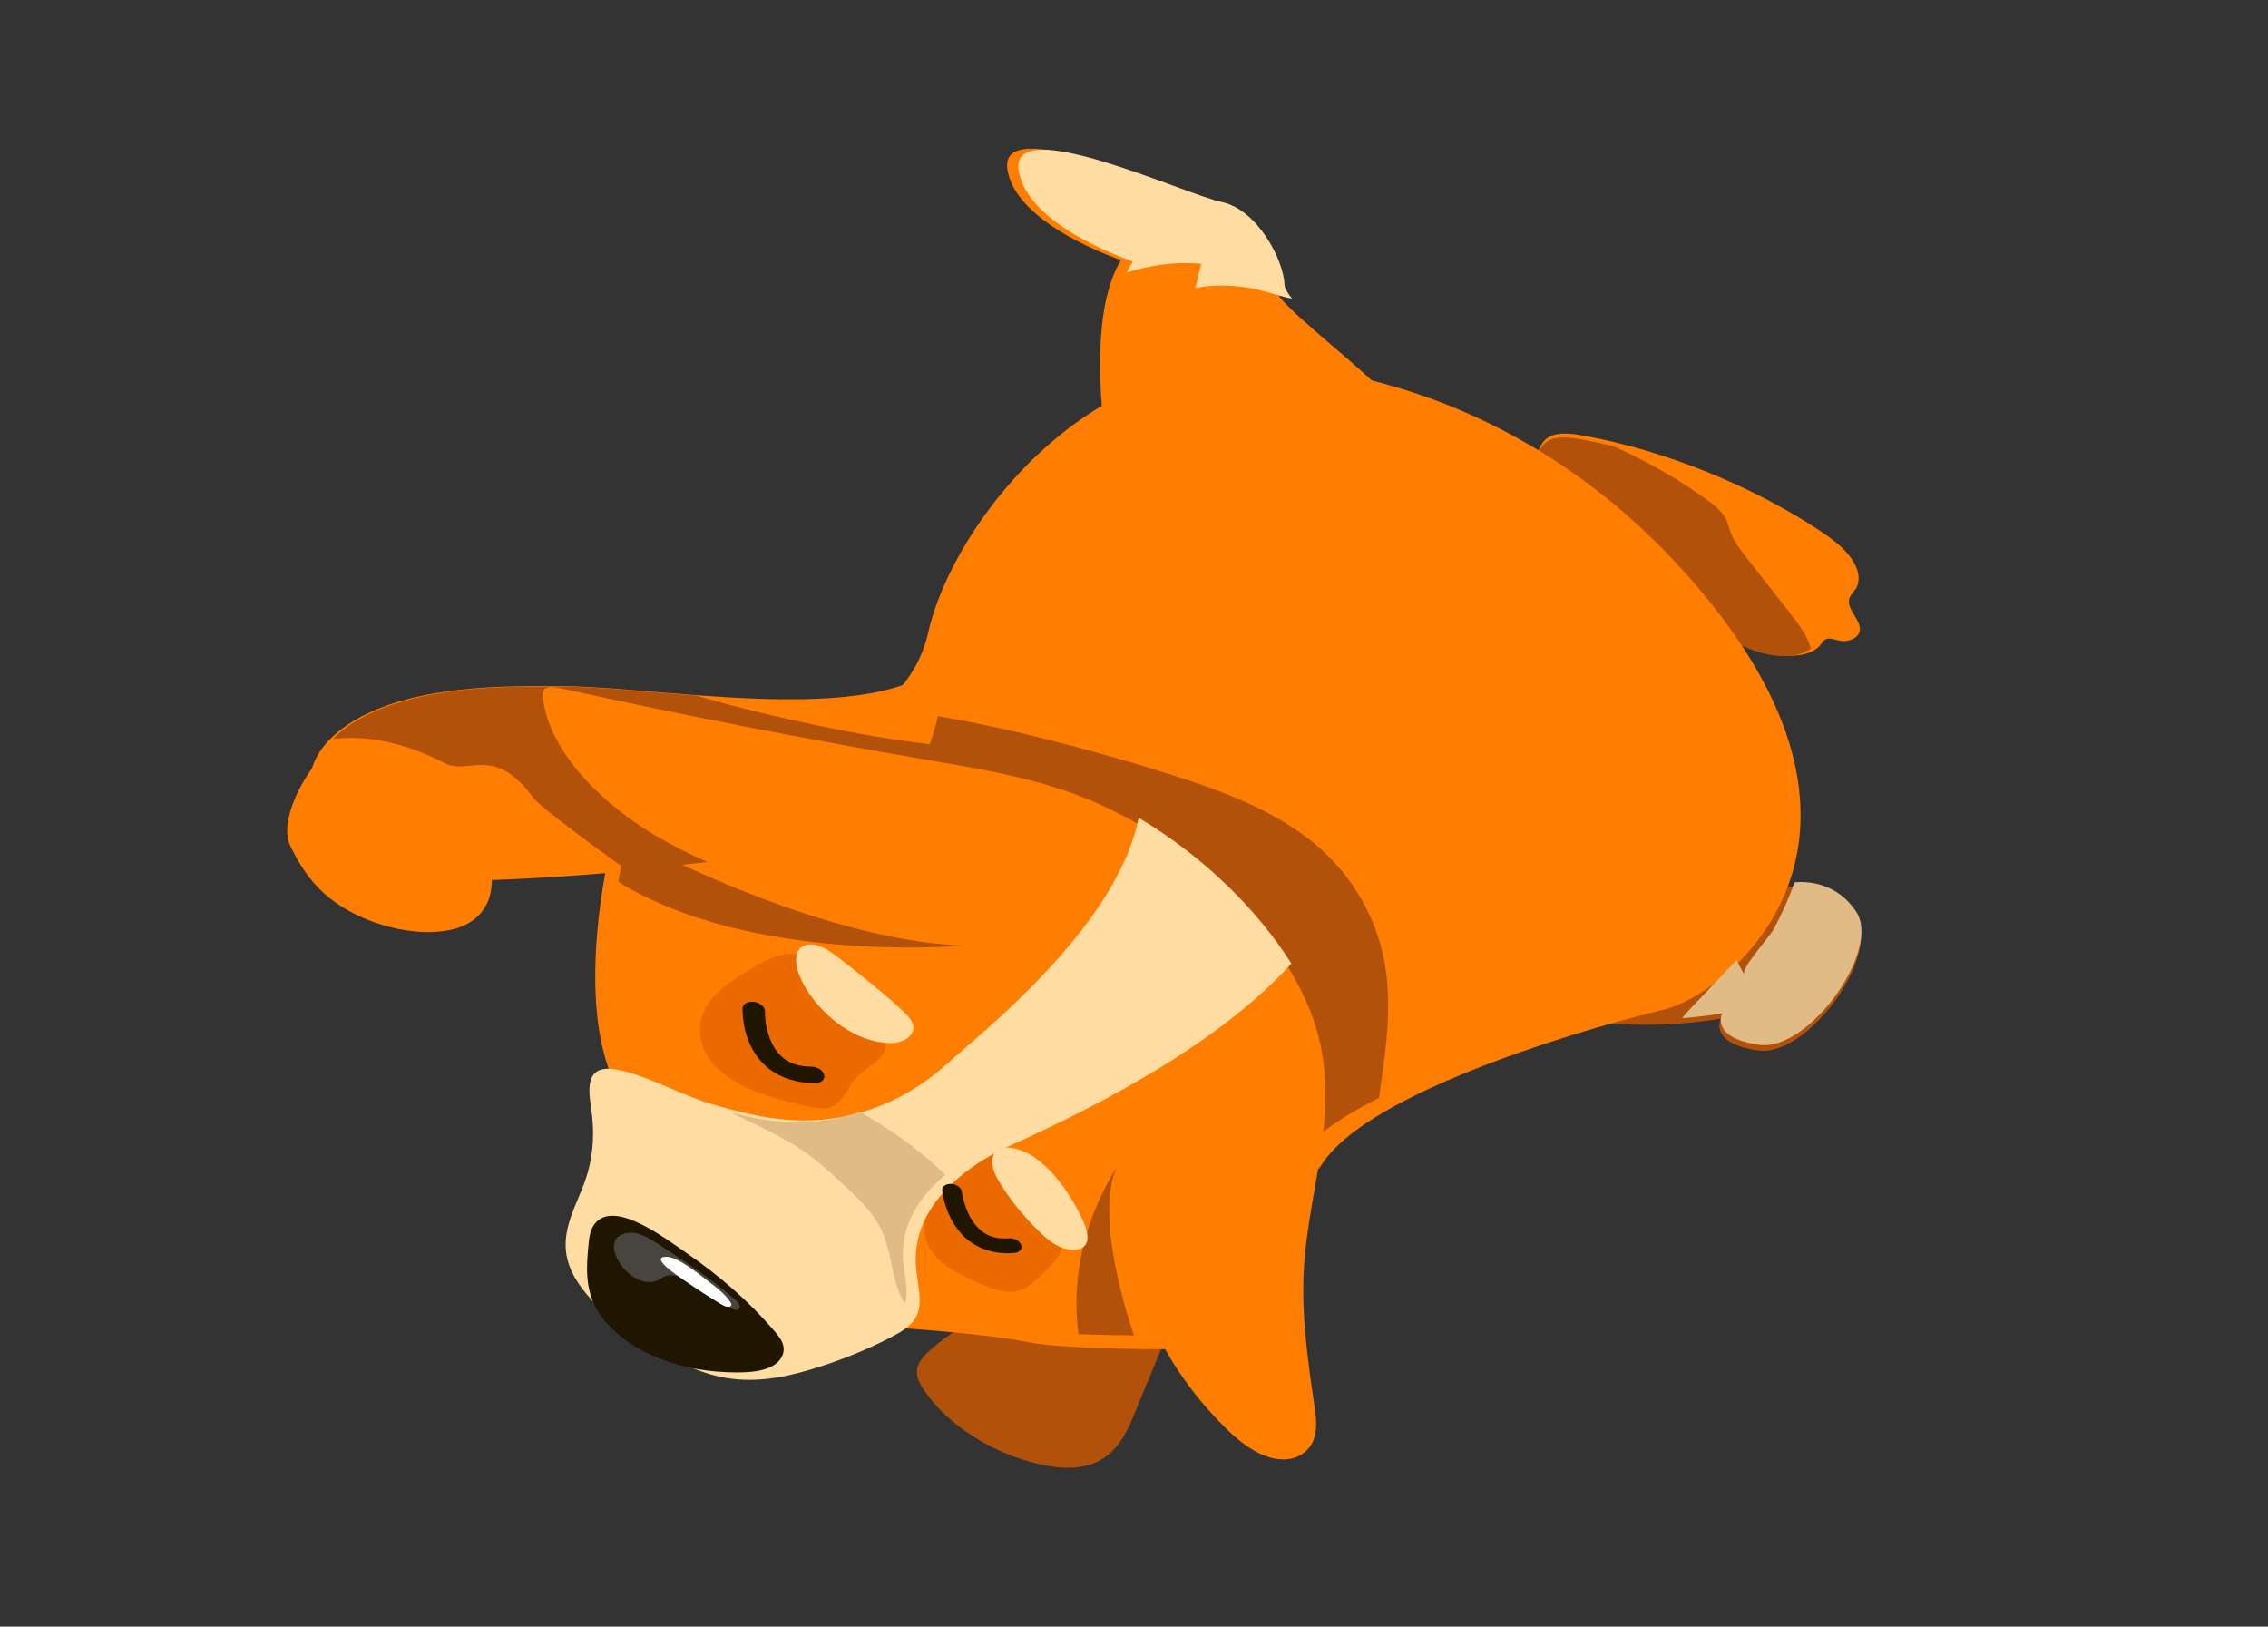 <svg width="622.046" height="446.027" viewBox="0 0 622.046 446.027" fill="none" xmlns="http://www.w3.org/2000/svg" xmlns:xlink="http://www.w3.org/1999/xlink">
	<rect x="0" y="0" width="622.046" height="446.027" fill="#333333" stroke="none"/>
	<desc>
			Created with Pixso.
	</desc>
	<defs/>
	<path id="Vector" d="M482.202 288.043C468.487 286.11 471.961 279.303 471.961 279.303C471.961 279.303 467.61 280.149 460.932 280.654C448.293 281.599 427.319 281.284 411.62 271.612C387.611 256.808 478.94 233.062 478.94 233.062C478.94 233.062 485.358 238.136 490.263 243.238C490.263 243.238 490.912 243.083 491.992 242.998C495.505 242.692 503.595 243.014 509 251.127C516.073 261.735 495.899 289.972 482.202 288.043Z" fill="#B25109" fill-opacity="1" fill-rule="nonzero"/>
	<path id="Vector" d="M487.007 179.442C482.067 178.524 477.337 176.222 472.867 173.841C458.843 166.37 445.78 157.541 434.248 147.725C430.711 144.708 427.268 141.557 424.896 138.056C421.623 133.24 420.565 127.74 422.126 123.286C423.863 118.332 428.457 118.324 435.191 119.598C437.838 120.101 440.487 120.674 443.126 121.313C454.445 124.051 465.692 128.032 476.303 132.904C483.737 136.322 490.91 140.223 497.663 144.555C501.178 146.803 504.662 149.239 507.054 152.172C509.451 155.112 510.605 158.676 509.094 161.253C508.433 162.383 507.269 163.312 507.104 164.619C506.776 167.062 509.927 169.735 510.116 172.277C510.293 174.627 507.409 176.282 504.292 175.622C503.262 175.405 502.159 174.97 501.229 175.141C500.258 175.324 499.854 176.09 499.382 176.725C499.133 177.06 498.849 177.362 498.521 177.633C495.996 179.772 491.391 180.265 487.007 179.442Z" fill="#FF7D00" fill-opacity="1" fill-rule="nonzero"/>
	<path id="Vector" d="M485.398 179.561C480.57 178.658 475.947 176.392 471.578 174.049C457.871 166.695 445.103 158.005 433.83 148.342C430.373 145.372 427.007 142.27 424.688 138.824C421.488 134.083 420.452 128.668 421.977 124.282C423.672 119.404 428.161 119.396 434.742 120.649C437.329 121.144 439.918 121.708 442.497 122.336C451.482 126.325 460.015 131.191 467.762 136.757C469.883 138.282 472.011 139.936 473.146 141.899C473.927 143.262 474.173 144.676 474.7 146.074C475.663 148.607 477.549 151.03 479.41 153.408C483.249 158.302 487.085 163.206 490.924 168.1C493.35 171.197 495.865 174.556 496.646 177.777C494.181 179.884 489.682 180.37 485.398 179.561Z" fill="#B25109" fill-opacity="1" fill-rule="nonzero"/>
	<path id="Vector" d="M311.247 387.427C308.788 393.666 305.43 400.42 297.141 402.09C293.087 402.906 288.34 402.343 283.795 401.196C271.641 398.13 260.196 390.719 253.855 381.811C252.697 380.184 251.682 378.462 251.51 376.779C251.23 374.039 253.2 371.885 255.281 370.055C258.363 367.342 261.844 364.914 265.585 362.727C269.895 360.207 274.575 357.989 278.259 354.962C282.97 351.091 285.866 346.054 289.375 341.416C292.882 336.779 297.272 332.361 303.95 330.412C307.518 329.371 312.055 329.164 315.994 331.04C321.898 333.851 323.64 339.722 323.767 344.458C324.169 359.584 316.531 374.019 311.247 387.427Z" fill="#B25109" fill-opacity="1" fill-rule="nonzero"/>
	<path id="Vector" d="M347.662 319.349C308.257 302.569 207.958 209.047 207.958 209.047C207.958 209.047 212.204 208.348 218.169 206.416C218.375 206.353 218.585 206.277 218.794 206.201C226.227 203.72 236.104 199.352 243.719 192.092C248.785 187.266 252.86 181.16 254.572 173.481C257.973 158.226 269.629 137.882 286.983 122.457C302.586 108.592 322.805 98.714 345.723 100.1C345.723 100.1 415.794 98.079 469.667 165.938C523.544 233.785 472.893 272.905 456.57 276.777C445.367 279.428 411.315 288.65 386.823 301.008C375.623 306.662 366.414 312.971 362.315 319.612C360.259 322.939 355.015 322.482 347.662 319.349Z" fill="#FF7D00" fill-opacity="1" fill-rule="nonzero"/>
	<path id="Vector" d="M339.927 319.033C333.696 314.982 327.93 310.345 322.654 305.568C311.209 295.167 301.539 283.808 290.005 273.455C271.014 256.428 247.491 242.613 227.654 226.128C221.745 221.222 215.97 215.789 213.759 209.798C213.563 209.264 213.391 208.745 213.254 208.237C213.456 208.175 213.662 208.101 213.866 208.026C214.32 208.523 214.808 208.999 215.349 209.481C217.545 211.428 220.577 213.15 223.512 213.173C226.481 213.208 228.469 211.547 230.18 209.982C235.607 205.016 240.892 199.962 246.064 194.825C273.674 197.844 310.133 208.89 321.391 212.471C335.236 216.862 349.451 222.262 360.167 231.02C371.539 240.31 377.622 252.409 379.714 263.804C381.801 275.191 380.31 286.105 378.799 296.895C378.604 298.273 378.414 299.659 378.229 301.034C367.274 306.583 358.267 312.773 354.259 319.289C352.249 322.554 347.12 322.106 339.927 319.033Z" fill="#B25109" fill-opacity="1" fill-rule="nonzero"/>
	<path id="Vector" d="M328.8 369.918C328.8 369.918 322.86 370.007 315.032 369.944C310.369 369.889 305.037 369.792 299.891 369.593C292.806 369.311 286.073 368.835 281.899 368.012C269.582 365.602 246.046 364.086 246.046 364.086C246.046 364.086 179.161 322.946 167.789 295.296C160.869 278.494 163.194 254.821 166.098 238.83C166.946 234.081 167.855 230.016 168.59 227C169.448 223.459 170.059 221.378 170.059 221.378C170.059 221.378 253.233 234.67 265.688 236.476C278.143 238.282 318.917 271.24 318.917 271.24L346.164 322.338L328.8 369.918Z" fill="#FF7D00" fill-opacity="1" fill-rule="nonzero"/>
	<path id="Vector" d="M226.335 231.715C224.868 231.998 223.379 232.254 221.901 232.506C203.12 235.628 183.847 237.998 164.213 239.565C156.253 240.213 148.244 240.728 140.169 241.103C127.482 241.706 113.399 241.736 101.723 236.397C88.588 230.4 82.622 218.749 85.862 209.804C86.825 207.16 88.45 204.745 90.601 202.592C94.362 198.783 99.747 195.73 105.942 193.5C106.265 193.389 106.592 193.265 106.921 193.162C108.667 192.553 110.497 192.02 112.366 191.555C112.585 191.498 112.745 191.449 112.848 191.429C125.673 188.288 140.343 187.94 154.891 188.144C164.344 188.269 177.259 189.609 190.896 190.621C212.842 192.239 236.647 193.017 250.855 186.554C259.339 182.701 259.177 192.739 254.992 204.058C254.779 204.627 254.568 205.196 254.333 205.772C251.004 214.08 245.67 222.725 240.101 226.853C239.272 227.477 238.445 227.996 237.603 228.394C234.312 229.963 230.387 230.939 226.335 231.715Z" fill="#FF7D00" fill-opacity="1" fill-rule="nonzero"/>
	<path id="Vector" d="M226.135 231.419C224.678 231.7 223.198 231.953 221.73 232.203C203.073 235.292 191.425 237 171.921 238.55C169.871 237.144 148.316 221.567 146.359 218.876C135.562 204.025 128.454 212.612 122.054 209.3C108.92 202.494 98.797 201.837 91.304 202.577C95.04 198.806 100.39 195.784 106.544 193.577C106.865 193.467 107.19 193.344 107.517 193.243C110.058 192.481 112.003 191.914 112.926 191.652C113.144 191.596 113.302 191.547 113.406 191.527C126.146 188.419 140.718 188.075 155.171 188.278C164.562 188.402 177.39 189.73 190.938 190.733C192.279 191.089 193.625 191.467 194.965 191.856C211.087 196.482 237.589 202.184 253.925 203.901C254.167 203.927 254.385 203.974 254.606 204.041C257.237 204.837 258.303 208.484 258.976 210.654C260.623 215.99 252.104 220.614 247.79 222.921C245.25 224.283 242.58 225.493 239.812 226.608C235.422 228.404 230.798 229.946 226.135 231.419Z" fill="#B25109" fill-opacity="1" fill-rule="nonzero"/>
	<path id="Vector" d="M352.128 400.19C346.342 400.265 340.717 396.041 336.606 392.029C315.582 371.527 306.193 345.322 312.226 323.987C313.797 318.442 316.335 313.193 316.909 307.362C317.327 303.049 316.596 298.475 314.843 293.953C312.556 288 308.511 282.126 303.035 277.037C299.014 273.305 294.353 270.049 289.322 267.206C283.208 263.753 276.537 260.92 269.833 258.607C257.595 254.397 245.019 251.739 232.551 248.674C214.252 244.176 195.614 238.57 179.528 228.956C163.451 219.338 150.233 204.99 148.889 191.005C148.818 190.282 148.786 189.515 149.284 188.997C150.189 188.067 152.258 188.382 153.973 188.763C187.144 196.068 220.368 202.557 253.567 208.225C267.045 210.528 280.701 212.744 293.847 217.428C300.733 219.886 307.389 223.086 313.644 226.836C330.12 236.692 344.006 250.375 352.836 264.47C355.471 268.675 357.646 272.917 359.322 277.111C369.136 301.737 358.907 324.44 357.599 348.149C356.938 360.085 358.577 372.446 360.405 384.768C360.896 388.139 361.41 391.588 360.365 394.605C359.326 397.612 356.381 400.135 352.128 400.19Z" fill="#FF7D00" fill-opacity="1" fill-rule="nonzero"/>
	<path id="Vector" d="M193.208 277.056C191.142 281.363 191.535 286.924 195.499 291.603C201.109 298.225 211.677 301.169 221.053 303.284C222.766 303.67 224.533 304.056 226.146 303.918C231.05 303.5 231.896 298.906 234.372 295.95C237.083 292.711 242.534 290.866 242.99 286.721C243.316 283.746 240.9 280.524 238.586 277.588C234.173 271.989 225.214 260.443 215.611 261.653C210.88 262.249 206.629 265.364 203.198 267.428C198.969 269.973 195.143 273.02 193.208 277.056Z" fill="#EA6A00" fill-opacity="1" fill-rule="nonzero"/>
	<path id="Vector" d="M259.762 324.864C258.146 325.944 256.013 326.652 254.983 328.12C254.415 328.929 254.228 329.909 254.054 330.875C253.301 335.023 252.75 339.645 256.026 343.816C258.776 347.319 263.614 349.685 268.226 351.725C271.259 353.066 274.579 354.408 277.621 354.2C280.404 354.01 282.373 352.554 284.06 351.076C285.682 349.654 287.194 348.153 288.589 346.583C289.762 345.262 290.869 343.861 291.257 342.191C291.752 340.061 291.045 337.664 290.142 335.35C287.997 329.863 283.325 318.688 275.095 315.917C266.658 313.077 263.823 322.151 259.762 324.864Z" fill="#EA6A00" fill-opacity="1" fill-rule="nonzero"/>
	<path id="Vector" d="M222.246 375.56C214.797 377.768 206.432 379.424 197.586 377.539C190.563 376.043 183.991 372.484 177.952 368.716C167.846 362.403 157.881 354.337 155.625 345.329C153.619 337.284 158.22 330.479 160.644 323.317C162.47 317.924 163.063 312.074 162.409 306.077C161.821 300.682 159.356 291.897 168.507 293.19C176.225 294.279 186.968 300.317 194.907 302.674C197.043 303.304 199.176 303.912 201.313 304.44C206.604 305.804 211.919 306.821 217.149 307.129C225.035 307.601 232.267 306.443 238.76 304.213C247.066 301.366 254.177 296.761 259.946 291.541C264.574 287.341 275.509 278.491 286.257 267.12C297.84 254.857 309.23 239.668 312.285 224.224C329.904 234.7 344.752 249.243 354.192 264.222C343.03 276.559 327.827 287.168 313.546 295.547C298.349 304.468 284.199 310.862 277.068 314.138C272.092 316.409 267.438 319.203 263.494 322.468C255.482 329.059 250.34 337.568 251.238 347.618C251.582 351.425 252.736 355.526 251.998 359.011C251.988 359.014 251.995 359.023 251.984 359.026C251.789 359.969 251.449 360.876 250.91 361.711C249.552 363.816 247.081 365.246 244.596 366.556C237.705 370.166 230.223 373.188 222.246 375.56Z" fill="#FFDCA2" fill-opacity="1" fill-rule="nonzero"/>
	<path id="Vector" d="M212.244 364.797C213.21 365.923 214.161 367.086 214.627 368.31C215.645 370.985 214.082 373.472 211.51 374.757C208.938 376.042 205.528 376.321 202.143 376.325C195.028 376.335 187.435 375.197 180.414 372.334C173.394 369.471 167.011 364.76 163.811 359.256C160.393 353.375 160.85 347.326 161.383 341.599C161.594 339.324 161.842 336.965 163.399 335.244C168.939 329.121 182.514 339.626 188.38 343.645C197.491 349.889 205.603 357.059 212.244 364.797Z" fill="#201600" fill-opacity="1" fill-rule="nonzero"/>
	<path id="Vector" d="M173.182 338.025C175.571 338.013 177.972 339.47 180.06 340.828C187.502 345.669 194.994 350.548 201.429 356.184C202 356.684 202.583 357.218 202.818 357.815C203.052 358.412 202.802 359.079 202.083 359.168C201.385 359.255 200.612 358.803 199.972 358.386C196.945 356.412 193.917 354.439 190.889 352.464C188.361 350.816 185.017 349.021 182.602 349.887C181.784 350.18 181.235 350.75 180.446 351.074C172.197 354.469 162.339 338.08 173.182 338.025Z" fill="#48443E" fill-opacity="1" fill-rule="nonzero"/>
	<path id="Vector" d="M194.586 351.584C196.772 353.205 198.915 354.949 200.284 356.968C200.476 357.252 200.658 357.564 200.602 357.837C200.516 358.257 199.876 358.414 199.289 358.296C198.702 358.178 198.161 357.859 197.649 357.549C194.158 355.435 190.752 353.225 187.44 350.927C185.88 349.844 177.945 344.611 182.791 344.615C186.131 344.618 192.091 349.735 194.586 351.584Z" fill="#FFFFFF" fill-opacity="1" fill-rule="nonzero"/>
	<path id="Vector" d="M218.719 265.909C217.877 262.969 218.209 259.336 221.784 258.994C224.638 258.72 227.643 260.778 230.029 262.636C236 267.286 241.986 271.949 247.377 276.978C248.544 278.066 249.716 279.217 250.239 280.485C251.522 283.594 248.13 286.098 244.179 286.026C231.938 285.801 221.068 274.109 218.719 265.909Z" fill="#FFDCA2" fill-opacity="1" fill-rule="nonzero"/>
	<path id="Vector" d="M207.795 289.906C203.412 284.11 203.647 276.845 203.662 276.48C203.712 275.256 205.132 274.467 206.832 274.716C208.532 274.966 209.869 276.159 209.821 277.384C209.729 279.804 210.498 286.832 215.083 290.303C216.994 291.751 219.432 292.467 222.534 292.491C224.213 292.505 225.797 293.528 226.069 294.777C226.342 296.026 225.202 297.027 223.524 297.014C218.559 296.975 214.35 295.671 211.015 293.139C209.732 292.165 208.671 291.064 207.795 289.906Z" fill="#201600" fill-opacity="1" fill-rule="nonzero"/>
	<path id="Vector" d="M263.709 338.347C259.181 333.428 258.438 326.817 258.404 326.484C258.288 325.37 259.408 324.544 260.905 324.638C262.403 324.732 263.709 325.711 263.826 326.826C264.062 329.029 265.637 335.348 270.037 338.14C271.872 339.306 274.063 339.766 276.74 339.547C278.188 339.429 279.686 340.234 280.081 341.346C280.479 342.458 279.628 343.455 278.179 343.574C273.898 343.924 270.104 343.068 266.902 341.029C265.671 340.246 264.614 339.33 263.709 338.347Z" fill="#201600" fill-opacity="1" fill-rule="nonzero"/>
	<path id="Vector" d="M264.112 259.299C262.31 259.455 205.777 264.17 169.557 241.798C170.427 236.942 171.36 232.785 172.114 229.701C172.114 229.701 223.191 257.723 264.112 259.299Z" fill="#B25109" fill-opacity="1" fill-rule="nonzero"/>
	<path id="Vector" d="M311.004 366.184C306.317 366.128 300.958 366.031 295.785 365.831C293.02 344.534 301.417 327.813 306.179 320.321C299.807 334.714 311.008 366.171 311.008 366.171C311.008 366.171 311.008 366.172 311.004 366.184Z" fill="#B25109" fill-opacity="1" fill-rule="nonzero"/>
	<path id="Vector" d="M297.377 335.54C298.438 338.074 298.981 341.144 296.521 342.322C294.893 343.102 292.397 342.707 290.373 341.739C288.348 340.771 286.705 339.321 285.196 337.866C281.031 333.851 277.467 329.512 274.637 325.012C273.345 322.956 272.182 320.791 272.142 318.723C272.03 312.996 279.141 314.1 283.813 317.411C290.152 321.903 294.961 329.766 297.377 335.54Z" fill="#FFDCA2" fill-opacity="1" fill-rule="nonzero"/>
	<path id="Vector" d="M305.724 136.155C305.724 136.155 304.889 132.363 303.974 126.501C301.889 113.041 299.418 88.675 305.882 74.328C306.182 73.674 306.494 73.038 306.827 72.428C307.031 72.041 307.238 71.675 307.442 71.321C301.433 69.179 278.267 60.082 276.288 46.352C274.01 30.576 321.845 53.014 331.693 55.042C341.538 57.082 348.684 70.936 348.911 77.625C348.948 78.607 349.703 79.907 350.991 81.465C356.407 87.98 371.105 98.856 380.36 108.313C383.986 112.023 386.773 115.514 387.831 118.439C392.226 130.613 305.724 136.155 305.724 136.155Z" fill="#FF7D00" fill-opacity="1" fill-rule="nonzero"/>
	<path id="Vector" d="M354.388 81.885C352.02 81.488 349.526 80.631 347.152 79.965C340.563 78.138 333.741 77.792 327.85 78.978C328.382 76.756 328.915 74.534 329.447 72.312C321.233 71.668 315.086 72.879 309.097 74.724C309.397 74.068 309.711 73.43 310.045 72.819C310.25 72.43 310.458 72.063 310.663 71.708C304.629 69.559 281.369 60.433 279.384 46.661C277.096 30.836 325.125 53.344 335.014 55.379C344.898 57.425 352.073 71.322 352.3 78.032C352.337 79.017 353.095 80.322 354.388 81.885Z" fill="#FFDCA2" fill-opacity="1" fill-rule="nonzero"/>
	<path id="Vector" d="M482.51 286.499C468.91 284.584 472.355 277.849 472.355 277.849C472.355 277.849 468.041 278.685 461.417 279.185C462.087 278.221 462.92 277.318 463.751 276.449C467.938 272.05 472.135 267.648 476.313 263.24C476.997 264.591 477.674 265.932 478.35 267.274C477.458 265.497 485.296 256.931 486.41 254.893C488.691 250.702 490.586 246.362 492.225 241.921C495.708 241.619 503.731 241.939 509.09 249.967C516.103 260.465 496.094 288.407 482.51 286.499Z" fill="#E0BB86" fill-opacity="1" fill-rule="nonzero"/>
	<path id="Vector" d="M134.711 243.898C134.203 247.672 132.062 251.33 127.89 253.463C123.107 255.908 116.28 256.039 110.023 254.874C101.716 253.327 93.893 249.599 88.527 244.63C84.387 240.796 81.749 236.349 79.617 231.903C76.294 224.974 83.477 212.122 88.907 206.686C98.519 197.063 109.503 207.245 120.923 214.832C131.849 222.093 135.993 234.37 134.711 243.898Z" fill="#FF7D00" fill-opacity="1" fill-rule="nonzero"/>
	<path id="Vector" d="M247.978 357.308C243.951 349.983 244.961 342.276 240.541 335.018C238.175 331.142 234.422 327.664 230.728 324.264C227.5 321.298 224.252 318.307 220.508 315.716C216.051 312.626 211.01 310.179 206.009 307.752C204.174 306.862 202.346 305.982 200.521 305.089C205.522 306.381 210.544 307.344 215.488 307.636C222.941 308.083 229.775 306.985 235.912 304.872C237.2 305.609 238.408 306.403 239.408 307.005C246.783 311.387 253.512 316.526 259.29 322.164C251.719 328.408 246.86 336.469 247.71 345.99C248.035 349.597 249.126 353.482 248.429 356.783C248.419 356.786 248.426 356.794 248.415 356.798C248.275 356.969 248.135 357.142 247.978 357.308Z" fill="#E0BB86" fill-opacity="1" fill-rule="nonzero"/>
</svg>
